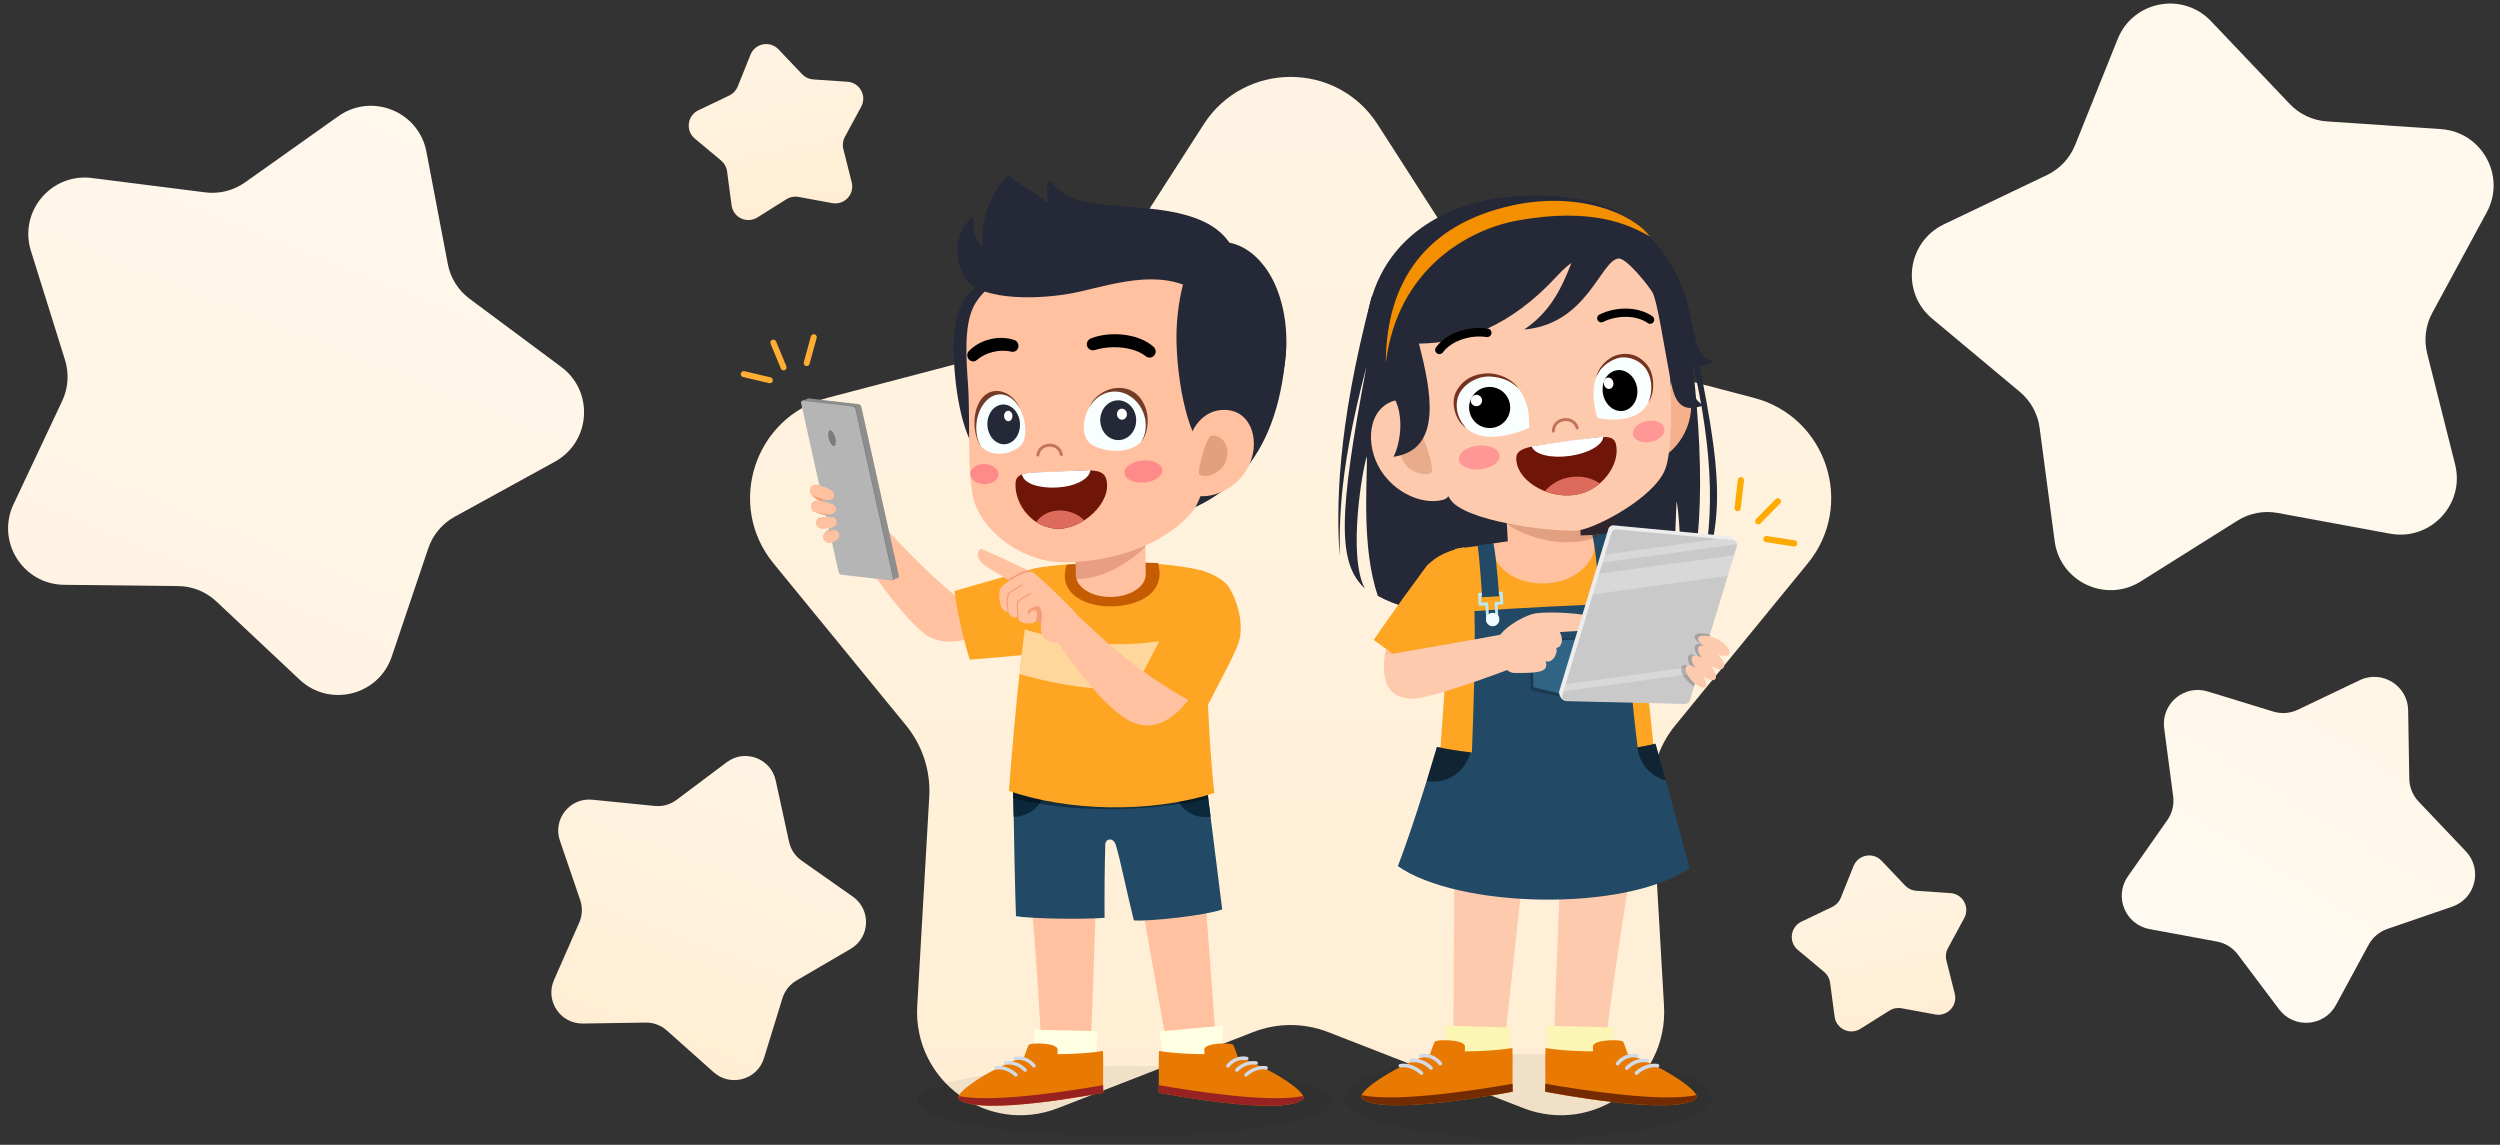 <svg width="297" height="136" viewBox="0 0 297 136" fill="none" xmlns="http://www.w3.org/2000/svg">
    <rect x="0" y="0" width="297" height="136" fill="#333333" stroke="none"/>
    <path
        d="M142.991 14.783C147.826 7.255 158.828 7.255 163.664 14.783L177.104 35.708C178.768 38.298 181.343 40.17 184.321 40.951L208.375 47.268C217.029 49.54 220.429 60.004 214.764 66.929L199.016 86.178C197.066 88.561 196.083 91.588 196.259 94.661L197.685 119.491C198.198 128.423 189.297 134.89 180.961 131.642L157.787 122.613C154.919 121.495 151.735 121.495 148.867 122.613L125.694 131.642C117.357 134.89 108.456 128.423 108.969 119.491L110.395 94.661C110.572 91.588 109.588 88.561 107.639 86.178L91.891 66.929C86.225 60.004 89.625 49.54 98.279 47.268L122.334 40.951C125.311 40.17 127.886 38.298 129.55 35.708L142.991 14.783Z"
        fill="url(#paint0_linear_7521_3823)" />
    <path
        d="M86.339 90.551C88.487 88.941 91.58 90.093 92.151 92.715L93.74 100.005C93.937 100.907 94.465 101.703 95.22 102.234L101.322 106.528C103.517 108.072 103.378 111.37 101.061 112.724L94.618 116.488C93.821 116.954 93.228 117.702 92.956 118.585L90.758 125.715C89.967 128.28 86.788 129.166 84.784 127.381L79.214 122.417C78.524 121.802 77.629 121.469 76.706 121.483L69.246 121.596C66.562 121.637 64.736 118.887 65.815 116.429L68.815 109.598C69.186 108.752 69.226 107.798 68.928 106.924L66.515 99.864C65.647 97.324 67.698 94.738 70.368 95.005L77.793 95.747C78.712 95.839 79.632 95.582 80.37 95.028L86.339 90.551Z"
        fill="url(#paint1_linear_7521_3823)" />
    <path
        d="M251.58 4.635C253.399 0.101 259.3 -1.029 262.666 2.511L272.022 12.352C273.181 13.57 274.754 14.309 276.431 14.422L289.979 15.339C294.853 15.669 297.751 20.931 295.424 25.226L288.957 37.166C288.156 38.644 287.939 40.368 288.35 41.998L291.665 55.167C292.857 59.904 288.748 64.286 283.944 63.401L270.59 60.939C268.937 60.634 267.23 60.961 265.807 61.855L254.307 69.077C250.171 71.675 244.733 69.122 244.091 64.279L242.305 50.818C242.084 49.152 241.246 47.629 239.955 46.552L229.533 37.847C225.784 34.715 226.533 28.755 230.94 26.648L243.19 20.79C244.707 20.064 245.895 18.797 246.522 17.237L251.58 4.635Z"
        fill="#FFF8ED" />
    <path
        d="M40.187 13.811C44.171 10.984 49.744 13.227 50.658 18.026L53.199 31.365C53.514 33.016 54.437 34.489 55.785 35.492L66.681 43.596C70.601 46.511 70.19 52.504 65.908 54.856L54.007 61.395C52.534 62.205 51.419 63.538 50.881 65.13L46.541 77.997C44.98 82.626 39.153 84.087 35.593 80.742L25.696 71.444C24.471 70.293 22.859 69.644 21.178 69.625L7.6 69.474C2.715 69.419 -0.475 64.329 1.606 59.909L7.391 47.624C8.107 46.103 8.226 44.369 7.724 42.765L3.673 29.804C2.215 25.142 6.071 20.535 10.917 21.148L24.389 22.854C26.056 23.064 27.742 22.642 29.113 21.669L40.187 13.811Z"
        fill="url(#paint2_linear_7521_3823)" />
    <path
        d="M89.158 6.5C89.704 5.14 91.474 4.801 92.484 5.863L95.291 8.816C95.638 9.181 96.11 9.403 96.614 9.437L100.678 9.712C102.14 9.811 103.01 11.389 102.312 12.678L100.371 16.26C100.131 16.703 100.066 17.221 100.189 17.709L101.184 21.66C101.542 23.081 100.309 24.396 98.868 24.13L94.861 23.392C94.365 23.3 93.853 23.398 93.426 23.667L89.977 25.833C88.736 26.613 87.104 25.846 86.912 24.394L86.376 20.355C86.309 19.855 86.058 19.399 85.671 19.076L82.544 16.464C81.419 15.525 81.644 13.736 82.966 13.104L86.641 11.347C87.096 11.129 87.453 10.749 87.641 10.281L89.158 6.5Z"
        fill="url(#paint3_linear_7521_3823)" />
    <path
        d="M280.33 80.808C282.975 79.545 286.04 81.443 286.088 84.373L286.223 92.52C286.24 93.528 286.634 94.493 287.329 95.224L292.939 101.132C294.958 103.257 294.1 106.758 291.328 107.71L283.622 110.356C282.668 110.683 281.872 111.357 281.391 112.243L277.506 119.405C276.109 121.981 272.514 122.248 270.753 119.905L265.855 113.394C265.249 112.588 264.362 112.039 263.371 111.856L255.359 110.374C252.477 109.841 251.113 106.505 252.796 104.105L257.475 97.435C258.055 96.61 258.303 95.597 258.171 94.597L257.104 86.52C256.72 83.614 259.472 81.286 262.274 82.145L270.063 84.534C271.028 84.83 272.068 84.753 272.978 84.319L280.33 80.808Z"
        fill="url(#paint4_linear_7521_3823)" />
    <path
        d="M220.199 102.89C220.745 101.53 222.515 101.191 223.524 102.253L226.332 105.206C226.679 105.571 227.151 105.793 227.654 105.827L231.719 106.102C233.181 106.2 234.05 107.779 233.352 109.068L231.412 112.65C231.172 113.093 231.107 113.61 231.23 114.099L232.224 118.05C232.582 119.471 231.349 120.786 229.908 120.52L225.902 119.782C225.406 119.69 224.894 119.788 224.467 120.056L221.017 122.223C219.776 123.003 218.145 122.236 217.952 120.784L217.416 116.745C217.35 116.245 217.098 115.789 216.711 115.465L213.585 112.854C212.46 111.915 212.685 110.126 214.007 109.494L217.682 107.737C218.137 107.519 218.493 107.139 218.681 106.671L220.199 102.89Z"
        fill="url(#paint5_linear_7521_3823)" />
    <path
        d="M100.553 63.508C100.367 62.622 99.857 60.11 99.297 58.695C98.867 58.619 96.565 58.303 96.234 58.291C96.264 59.141 97.669 59.628 98.132 59.868C97.778 60.025 96.212 60.06 96.507 60.604C96.69 60.94 98.315 61.27 98.686 61.399C98.56 61.572 97.107 62.002 97.324 62.304C97.582 62.662 97.739 62.419 99.365 62.351C99.616 62.34 97.877 63.021 97.819 63.673C97.776 64.165 98.356 64.356 98.401 64.346C99.295 64.155 100.383 63.508 100.553 63.508Z"
        fill="#F29972" />
    <path
        d="M101.346 64.436C101.954 63.49 103.736 62.342 104.683 62.185C107.307 64.987 111.885 70.159 118.382 74.402C116.22 75.696 113.282 76.903 110.624 75.773C108.505 74.871 103.742 68.543 101.346 64.436Z"
        fill="#FFC19F" />
    <path
        d="M122.955 67.51C120.875 68.091 117.217 69.085 113.389 70.214C113.632 72.344 114.651 76.805 115.221 78.368C116.824 78.241 121.023 77.878 121.317 77.836C124.623 75.515 127.698 68.458 127.818 68.295C125.509 67.764 123.811 67.501 122.955 67.51Z"
        fill="#FEA623" />
    <g opacity="0.12">
        <path
            d="M108.967 130.815C108.967 133.132 119.997 135.01 133.603 135.01C147.21 135.01 158.239 133.132 158.239 130.815C158.239 128.498 147.21 126.623 133.603 126.623C119.997 126.623 108.967 128.498 108.967 130.815Z"
            fill="black" fill-opacity="0.5" />
    </g>
    <path
        d="M129.508 124.441C129.452 125.078 123.718 125.29 123.702 124.648C123.547 118.418 122.061 101.299 121.861 98.822L130.617 99.987C130.059 106.081 129.897 120.023 129.508 124.441Z"
        fill="#FFC19F" />
    <path
        d="M138.61 124.026C138.728 124.655 144.489 124.252 144.442 123.612C143.986 117.396 142.716 100.694 142.674 98.209L134.266 99.867C135.42 105.877 137.788 119.668 138.61 124.026Z"
        fill="#FFC19F" />
    <path
        d="M120.339 92.37C120.447 99.131 120.615 106.974 120.699 108.835C122.638 109.179 128.975 109.228 131.224 109.035C131.202 106.672 131.221 103.119 131.311 100.227C131.315 100.118 131.465 99.764 131.796 99.73C132.36 99.67 132.551 100.366 132.588 100.482C133.036 101.913 133.872 106.019 134.702 109.342C136.564 109.49 143.185 108.762 145.198 108.044C144.55 102.897 143.846 97.186 143.226 92.369H120.339V92.37Z"
        fill="#224A66" />
    <path
        d="M120.291 89.389C120.28 91.368 120.336 94.047 120.423 97.031C120.496 97.031 120.566 97.044 120.64 97.04C122.754 96.912 124.364 95.096 124.237 92.982C124.112 90.906 122.356 89.326 120.291 89.389Z"
        fill="#0B283A" />
    <path
        d="M142.76 89.45C143.08 91.404 143.442 94.059 143.822 97.02C143.75 97.031 143.683 97.055 143.61 97.062C141.502 97.267 139.627 95.723 139.424 93.615C139.223 91.545 140.711 89.709 142.76 89.45Z"
        fill="#0B283A" />
    <g opacity="0.37">
        <path
            d="M134.034 92.37H120.283C120.309 93.182 120.336 93.998 120.364 94.848C127.07 96.526 135.913 96.576 143.553 94.885C143.516 94.364 143.428 93.896 143.392 93.396C141.31 93.069 137.786 92.693 134.034 92.37Z"
            fill="black" />
    </g>
    <path
        d="M144.26 94.215C136.443 96.695 126.756 96.332 119.857 93.964C120.602 84.287 121.694 72.964 122.954 67.51C125.722 66.947 136.395 66.17 142.846 67.792C143.311 74.112 143.25 85.122 144.26 94.215Z"
        fill="#FEA623" />
    <path
        d="M126.489 68.469C126.481 68.157 126.593 67.419 126.719 67.091C130.031 66.818 134.148 66.757 137.581 66.888C137.613 67.021 137.735 67.644 137.747 67.783C137.955 70.185 135.93 71.728 132.729 72.004C129.527 72.281 126.549 70.944 126.489 68.469Z"
        fill="#C55C02" />
    <path
        d="M127.736 61.513L127.81 68.314C127.825 69.776 129.697 70.942 131.99 70.918C134.282 70.893 136.128 69.687 136.113 68.224L136.039 61.423L127.736 61.513Z"
        fill="#FFC19F" />
    <g opacity="0.19">
        <path
            d="M127.756 63.431L127.802 68.775C131.091 68.879 134.46 66.595 136.047 64.955L136.049 62.358C133.487 62.553 130.419 62.971 127.756 63.431Z"
            fill="#820303" />
    </g>
    <path
        d="M130.167 127.75C130.151 127.93 123.051 127.862 123.045 127.643C122.993 125.879 122.859 123.439 122.83 122.326L130.398 122.506C130.235 124.509 130.269 126.597 130.167 127.75Z"
        fill="#FFFFE3" />
    <path
        d="M121.687 125.526C121.791 125.131 122.011 124.628 122.18 124.169C122.306 123.829 125.628 123.856 125.644 124.671C125.648 124.881 125.641 125.065 125.626 125.232C126.194 125.233 126.81 125.221 127.461 125.192C128.876 125.129 130.144 125.003 131.033 124.854C131.101 126.144 131.007 128.379 131.071 129.813C131.071 129.813 116.275 132.711 113.922 130.581C113.257 129.98 116.956 127.258 121.687 125.526Z"
        fill="#E87903" />
    <path
        d="M131.05 128.915C131.053 129.234 131.058 129.541 131.07 129.814C131.07 129.814 116.274 132.712 113.921 130.581C113.827 130.496 113.822 130.369 113.892 130.209C117.989 131.062 127.37 129.565 131.05 128.915Z"
        fill="#982121" />
    <path
        d="M120.651 125.953C120.539 125.976 120.428 125.909 120.403 125.797C120.378 125.685 120.447 125.573 120.559 125.548C121.418 125.354 122.424 125.743 123.006 126.502C123.076 126.593 123.059 126.723 122.968 126.793C122.933 126.82 122.892 126.833 122.851 126.835C122.786 126.838 122.72 126.81 122.678 126.754C122.19 126.121 121.357 125.787 120.651 125.953ZM119.516 126.486C119.404 126.508 119.299 126.42 119.285 126.306C119.271 126.193 119.352 126.089 119.466 126.075C120.373 125.961 121.271 126.294 121.933 126.983C122.013 127.065 122.01 127.197 121.927 127.276C121.89 127.312 121.842 127.332 121.793 127.334C121.735 127.336 121.677 127.315 121.634 127.271C120.853 126.457 119.972 126.43 119.516 126.486ZM118.266 126.662C119.082 126.513 120.137 126.881 120.836 127.552C120.919 127.631 120.921 127.763 120.842 127.846C120.804 127.885 120.753 127.906 120.702 127.909C120.647 127.911 120.591 127.892 120.549 127.851C119.94 127.267 119.029 126.936 118.34 127.071C118.224 127.093 118.12 127.016 118.099 126.903C118.079 126.79 118.154 126.682 118.266 126.662Z"
        fill="#D2DAE5" />
    <path
        d="M138.33 127.748C138.357 127.927 145.15 127.429 145.156 127.209C145.201 125.482 145.24 122.783 145.293 121.851L137.752 122.531C138.047 124.519 138.152 126.605 138.33 127.748Z"
        fill="#FFFFE3" />
    <path
        d="M147.029 125.526C146.925 125.131 146.705 124.628 146.536 124.169C146.41 123.829 143.088 123.856 143.072 124.671C143.067 124.881 143.074 125.065 143.09 125.232C142.521 125.233 141.905 125.221 141.255 125.192C139.839 125.129 138.572 125.003 137.683 124.854C137.615 126.144 137.709 128.379 137.645 129.813C137.645 129.813 152.441 132.711 154.794 130.581C155.458 129.98 151.759 127.258 147.029 125.526Z"
        fill="#E87903" />
    <path
        d="M137.665 128.915C137.662 129.234 137.657 129.541 137.645 129.814C137.645 129.814 152.441 132.712 154.794 130.581C154.888 130.496 154.893 130.369 154.823 130.209C150.727 131.062 141.345 129.565 137.665 128.915Z"
        fill="#982121" />
    <path
        d="M146.038 126.754C145.996 126.81 145.93 126.838 145.864 126.835C145.823 126.834 145.782 126.82 145.748 126.793C145.657 126.723 145.64 126.593 145.709 126.502C146.291 125.744 147.297 125.353 148.157 125.548C148.268 125.573 148.338 125.685 148.313 125.797C148.287 125.908 148.177 125.976 148.064 125.953C147.358 125.787 146.525 126.121 146.038 126.754ZM147.081 127.269C147.038 127.314 146.98 127.335 146.922 127.332C146.873 127.33 146.825 127.311 146.788 127.275C146.705 127.195 146.702 127.063 146.782 126.981C147.444 126.293 148.342 125.96 149.249 126.074C149.362 126.088 149.443 126.191 149.429 126.305C149.415 126.419 149.31 126.508 149.198 126.485C148.742 126.43 147.862 126.457 147.081 127.269ZM150.615 126.903C150.595 127.015 150.49 127.093 150.374 127.07C149.686 126.935 148.774 127.266 148.166 127.85C148.123 127.892 148.067 127.911 148.013 127.908C147.962 127.906 147.911 127.884 147.872 127.845C147.793 127.763 147.796 127.631 147.878 127.551C148.576 126.881 149.631 126.513 150.447 126.661C150.561 126.682 150.636 126.79 150.615 126.903Z"
        fill="#D2DAE5" />
    <g opacity="0.55">
        <path
            d="M121.115 80.074C124.333 81.002 127.441 81.591 130.447 81.794C133.933 82.029 137.288 81.752 140.563 81.018C140.478 79.152 140.404 77.369 140.328 75.663C134.555 77.062 128.445 76.767 121.741 74.784C121.523 76.442 121.314 78.221 121.115 80.074Z"
            fill="white" />
    </g>
    <path
        d="M152.748 42.103C151.671 54.605 145.708 60.636 135.005 62.246C124.618 63.808 113.474 52.928 114.258 40.213C114.694 33.153 120.632 27.089 130.665 26.936C141.344 26.773 153.654 31.583 152.748 42.103Z"
        fill="#252937" />
    <path
        d="M120.96 36.428C121.132 37.72 118.852 54.032 117.063 54.076C115.273 54.121 113.751 49.112 113.385 43.726C113.035 38.585 113.703 35.142 116.663 33.741C118.281 32.974 120.756 34.884 120.96 36.428Z"
        fill="#252937" />
    <path
        d="M145.604 39.334C146.1 40.992 144.211 57.466 141.757 60.622C139.603 63.393 134.678 66.495 126.999 66.813C121.324 67.047 116.22 62.765 115.528 58.712C114.942 55.287 115.227 51.322 115.062 46.81C114.981 44.613 114.387 39.999 115.359 37.151C116.803 32.91 122.912 30.85 130.95 30.972C138.057 31.08 143.81 33.332 145.604 39.334Z"
        fill="#FFC19F" />
    <path
        d="M139.768 40.685C139.924 46.756 141.695 54.067 144.207 53.931C145.964 53.835 150.895 50.206 152.204 45.289C153.016 42.239 153.139 38.404 151.89 34.84C150.14 29.845 146.101 27.628 143.042 29.316C140.829 30.536 139.657 36.355 139.768 40.685Z"
        fill="#252937" />
    <path
        d="M148.58 54.799C147.419 57.869 144.163 59.34 142.049 58.863C140.403 58.492 140.371 55.683 141.008 53.044C141.693 50.201 143.359 48.631 145.569 48.698C148.535 48.789 149.612 52.067 148.58 54.799Z"
        fill="#FFC19F" />
    <path
        d="M145.75 54.44C145.477 55.82 143.73 56.947 142.523 56.413C142.117 56.233 143.312 51.74 143.957 51.742C145.424 51.745 146.023 53.06 145.75 54.44Z"
        fill="#E3A07C" />
    <path
        d="M131.423 56.917C131.046 55.497 128.998 55.913 126.14 56.021C125.99 56.027 125.409 56.054 125.259 56.062C122.403 56.22 120.712 55.932 120.645 57.405C120.525 60.066 122.791 62.785 125.697 62.819C128.593 62.853 132.165 59.708 131.423 56.917Z"
        fill="#701608" />
    <path
        d="M123.125 61.999C123.878 62.489 124.748 62.808 125.698 62.819C126.723 62.831 127.828 62.431 128.801 61.803C127.98 60.987 126.762 60.574 125.636 60.651C124.607 60.722 123.656 61.202 123.125 61.999Z"
        fill="#DD6B5B" />
    <path
        d="M125.526 57.919C123.413 58.017 121.691 57.465 121.422 56.427L121.406 56.364C122.023 56.086 123.842 56.1 124.931 56.041C126.119 55.976 129.54 55.854 129.54 55.854L129.53 55.918C129.358 56.977 127.637 57.82 125.526 57.919Z"
        fill="white" />
    <path
        d="M138.075 55.823C138.138 56.545 137.184 57.218 135.946 57.325C134.708 57.432 133.653 56.934 133.59 56.211C133.527 55.489 134.481 54.816 135.719 54.709C136.957 54.602 138.012 55.1 138.075 55.823Z"
        fill="#FF8A8A" />
    <path
        d="M115.264 56.257C115.24 56.914 115.971 57.474 116.896 57.507C117.822 57.541 118.592 57.036 118.616 56.379C118.64 55.723 117.909 55.163 116.983 55.129C116.058 55.096 115.288 55.601 115.264 56.257Z"
        fill="#FF8A8A" />
    <path
        d="M126.088 54.174C126.005 54.176 125.929 54.117 125.913 54.032C125.8 53.428 125.312 53.047 124.671 53.061C124.027 53.075 123.545 53.485 123.473 54.081C123.462 54.177 123.374 54.245 123.279 54.234C123.183 54.222 123.115 54.135 123.126 54.04C123.218 53.276 123.851 52.73 124.663 52.712C125.471 52.694 126.112 53.198 126.256 53.967C126.274 54.062 126.212 54.152 126.117 54.171L126.088 54.174Z"
        fill="#C4735B" />
    <path
        d="M115.628 25.678C115.524 27.657 116.016 28.817 116.768 29.292C116.423 27.186 117.238 23.304 119.783 20.74C121.176 22.097 123.273 23.048 124.561 24.165C124.388 23.318 124.22 22.151 124.66 21.35C126.078 23.121 127.394 23.785 129.545 24.1C133.054 24.615 137.158 24.565 140.608 25.474C143.93 26.351 146.459 27.991 147.207 31.65C147.482 32.994 143.22 33.147 141.451 34.206C136.76 31.822 130.729 34.289 126.927 34.916C121.937 35.739 116.304 35.369 114.797 33.205C113.261 30.997 113.211 27.744 115.628 25.678Z"
        fill="#252937" />
    <path
        d="M121.156 48.527C122.054 50.254 121.993 52.179 121.26 52.926C120.154 54.052 117.486 54.424 116.451 52.855C115.448 51.335 115.85 48.515 117.398 47.272C118.753 46.184 120.286 46.856 121.156 48.527Z"
        fill="#F9FEFF" />
    <path
        d="M116.161 48.149C117.325 45.416 120.299 46.269 121.186 48.586C120.288 46.861 118.692 46.364 117.439 47.369C116.665 47.991 116.129 49.08 116.007 50.281C115.909 51.239 116.092 52.307 116.508 52.938C116.036 52.53 115.305 50.158 116.161 48.149Z"
        fill="#723C27" />
    <path
        d="M121.009 49.496C121.445 50.698 121.005 52.084 120.028 52.592C119.05 53.1 117.904 52.538 117.468 51.337C117.032 50.135 117.472 48.749 118.45 48.24C119.428 47.733 120.574 48.295 121.009 49.496Z"
        fill="#252937" />
    <path
        d="M120.236 49.177C120.348 49.493 120.235 49.856 119.985 49.991C119.734 50.124 119.44 49.977 119.329 49.661C119.218 49.346 119.33 48.982 119.581 48.848C119.831 48.714 120.124 48.862 120.236 49.177Z"
        fill="#FEFFFE" />
    <path
        d="M129.431 48.348C128.41 50.132 128.614 52.05 129.588 52.746C131.055 53.794 134.445 53.986 135.648 52.35C136.814 50.765 136.122 47.978 134.088 46.842C132.308 45.847 130.419 46.622 129.431 48.348Z"
        fill="#F9FEFF" />
    <path
        d="M135.705 47.633C134.059 44.984 130.363 46.035 129.396 48.409C130.417 46.626 132.397 46.022 134.044 46.941C135.061 47.509 135.807 48.56 136.04 49.75C136.225 50.7 136.065 51.778 135.581 52.437C136.149 51.997 136.916 49.58 135.705 47.633Z"
        fill="#723C27" />
    <path
        d="M134.801 48.987C135.272 50.186 134.777 51.576 133.696 52.091C132.616 52.605 131.358 52.052 130.887 50.853C130.416 49.654 130.91 48.265 131.991 47.75C133.072 47.234 134.33 47.789 134.801 48.987Z"
        fill="#252937" />
    <path
        d="M133.831 48.947C133.961 49.28 133.824 49.666 133.524 49.808C133.224 49.95 132.876 49.797 132.745 49.464C132.615 49.132 132.752 48.746 133.051 48.603C133.351 48.461 133.7 48.615 133.831 48.947Z"
        fill="#FEFFFE" />
    <path
        d="M120.499 40.391C118.683 39.778 116.458 40.327 115.108 41.694C114.836 41.97 114.848 42.435 115.121 42.72C115.269 42.874 115.463 42.946 115.652 42.937C115.816 42.929 115.964 42.846 116.101 42.73C117.091 41.885 118.747 41.443 120.108 41.773C120.479 41.862 120.858 41.684 120.967 41.303C121.075 40.922 120.865 40.514 120.499 40.391Z"
        fill="black" />
    <path
        d="M137.056 41.215C135.302 39.604 131.822 39.297 129.587 40.212C129.216 40.364 129.016 40.768 129.155 41.145C129.292 41.522 129.707 41.693 130.088 41.578C132.272 40.92 134.846 41.298 136.082 42.295C136.227 42.412 136.394 42.482 136.566 42.482C136.766 42.483 136.965 42.403 137.109 42.243C137.378 41.945 137.352 41.488 137.056 41.215Z"
        fill="black" />
    <path
        d="M135.668 80.13C137.554 81.585 141.096 83.294 143.376 83.982C145.537 79.776 147.002 77.157 147.265 75.924C147.747 73.659 146.837 71.056 145.995 69.766C145.193 68.538 143.247 67.934 142.847 67.793C141.588 69.82 139.315 72.948 138.911 73.775C137.937 75.768 136.56 78.418 135.668 80.13Z"
        fill="#FEA623" />
    <path
        d="M121.86 70.399C122.352 69.782 123.267 69.203 123.409 68.808C123.155 68.328 122.418 67.881 121.872 67.625C120.05 66.772 117.017 65.353 116.523 65.193C116.01 65.464 116.117 66.248 116.429 66.628C117.053 67.388 118.53 68.095 119.635 68.79C119.96 68.994 120.598 69.608 121.86 70.399Z"
        fill="#FFC19F" />
    <path
        d="M122.593 70.136C123.626 70.816 125.299 71.876 125.656 72.33C126.236 73.066 125.004 75.673 124.419 75.146C123.114 73.259 122.027 72.971 121.163 72.794C121.333 72.376 122.154 70.33 122.593 70.136Z"
        fill="#F29D77" />
    <path
        d="M122.122 67.754C121.402 67.858 120.437 68.426 119.776 68.874C119.911 68.977 120.144 69.142 120.491 69.375C121.253 69.025 122.475 68.471 122.885 68.244C122.647 68.056 122.382 67.891 122.122 67.754Z"
        fill="#F29D77" />
    <path
        d="M118.893 71.94C118.988 72.209 119.258 72.736 119.743 72.66C120.072 73.32 120.5 73.55 120.905 73.237C120.953 74.338 122.88 74.155 123.01 73.825C123.181 73.386 123.254 72.923 123.157 72.728C122.967 72.346 122.596 72.468 122.391 72.761C122.325 72.857 122.272 72.97 122.184 73.006C122.114 72.962 122.06 72.521 122.256 72.416C122.547 72.259 122.777 72.137 123.302 71.945C124.427 72.911 123.084 74.624 124.003 75.74C124.649 76.526 126.012 76.408 126.623 75.88C127.441 75.172 127.636 73.719 127.887 72.953C126.625 71.507 123.499 68.527 122.728 68.019C121.909 67.48 119.144 69.505 118.988 69.687C118.691 70.031 118.584 70.662 118.893 71.94Z"
        fill="#FFC19F" />
    <path
        d="M120.067 70.242C120.341 70.059 120.852 69.718 121.369 69.434C121.404 69.415 121.447 69.427 121.466 69.462C121.484 69.496 121.471 69.54 121.438 69.559C120.925 69.84 120.418 70.179 120.145 70.361C120.053 70.422 119.986 70.468 119.951 70.489C119.814 70.558 119.542 71.591 119.9 72.93C119.858 72.896 119.755 72.695 119.726 72.639C119.47 71.52 119.628 70.519 119.877 70.368C119.911 70.346 119.977 70.302 120.067 70.242Z"
        fill="#F29D77" />
    <path
        d="M121.116 71.232C121.391 71.049 121.903 70.706 122.426 70.418C122.461 70.4 122.504 70.412 122.523 70.447C122.541 70.482 122.529 70.524 122.495 70.543C121.977 70.828 121.468 71.168 121.195 71.35C121.106 71.409 121.042 71.452 121.008 71.473C120.833 71.579 121.036 73.606 121.019 73.619C120.99 73.559 120.903 73.25 120.874 73.179C120.783 72.256 120.709 71.465 120.934 71.351C120.969 71.335 121.03 71.289 121.116 71.232Z"
        fill="#F29D77" />
    <path
        d="M106.541 68.685L100.692 68.014C100.512 67.991 100.367 67.858 100.327 67.681L95.872 47.606C95.838 47.456 95.965 47.317 96.118 47.337L101.968 48.008C102.147 48.031 102.293 48.164 102.332 48.341L106.788 68.416C106.821 68.567 106.694 68.705 106.541 68.685Z"
        fill="#8E8E8E" />
    <path d="M96.098 47.874L95.338 48.159L95.332 47.609L96.019 47.348L96.098 47.874Z"
        fill="#939393" />
    <path d="M106.647 68.669L105.887 68.955L105.809 68.436L106.568 68.144L106.647 68.669Z"
        fill="#939393" />
    <path
        d="M106.211 68.832L101.661 48.331C101.65 48.279 101.606 48.239 101.552 48.233L95.509 47.541L95.332 47.609L95.339 48.159L95.944 47.931L100.328 67.68C100.367 67.857 100.513 67.99 100.693 68.014L105.835 68.604L105.877 68.882L106.033 68.899L106.211 68.832Z"
        fill="#7F7F7F" />
    <path
        d="M105.836 68.953L99.987 68.283C99.807 68.259 99.661 68.126 99.622 67.949L95.166 47.875C95.133 47.724 95.259 47.585 95.413 47.605L101.263 48.276C101.442 48.299 101.588 48.432 101.627 48.609L106.083 68.684C106.116 68.834 105.99 68.973 105.836 68.953Z"
        fill="#B5B5B5" />
    <path
        d="M99.234 52.016C99.359 52.522 99.289 52.949 99.079 52.98C98.87 53.012 98.594 52.637 98.458 52.133C98.318 51.613 98.38 51.154 98.6 51.121C98.82 51.087 99.106 51.494 99.234 52.016Z"
        fill="#7C7C7C" />
    <path
        d="M96.901 57.562C97.293 57.572 98.275 57.94 98.807 58.271C99.162 58.49 99.305 59.19 98.653 59.39C98.146 59.545 96.808 58.984 96.711 58.936C95.905 58.529 96.21 57.544 96.901 57.562Z"
        fill="#FFC19F" />
    <path
        d="M96.993 59.448C97.409 59.428 98.494 59.733 98.968 59.941C99.33 60.1 99.581 60.741 98.9 61.048C98.371 61.287 96.885 60.836 96.787 60.802C96.16 60.585 96.166 59.487 96.993 59.448Z"
        fill="#FFC19F" />
    <path
        d="M97.386 61.464C97.763 61.379 98.435 61.399 98.947 61.453C99.393 61.501 99.668 62.263 99.078 62.568C98.609 62.809 97.664 62.843 97.566 62.818C96.645 62.585 96.855 61.584 97.386 61.464Z"
        fill="#FFC19F" />
    <path
        d="M97.966 63.372C98.158 63.165 98.87 62.893 99.249 62.989C99.53 63.061 99.888 63.547 99.641 63.89C99.484 64.108 99.107 64.421 98.601 64.509C98.007 64.612 97.52 63.854 97.966 63.372Z"
        fill="#FFC19F" />
    <path
        d="M124.933 75.255C125.48 74.272 126.913 73.154 127.849 72.939C130.644 75.57 134.417 79.347 141.169 83.172C139.592 85.17 137.41 86.907 134.712 85.875C131.735 84.735 127.582 79.202 124.933 75.255Z"
        fill="#FFC19F" />
    <path
        d="M92.768 43.783C92.837 43.949 93.017 44.036 93.186 43.99L93.23 43.975C93.41 43.9 93.496 43.694 93.422 43.514L92.2 40.562C92.124 40.381 91.917 40.301 91.737 40.37C91.557 40.445 91.472 40.652 91.545 40.833L92.768 43.783ZM95.487 43.043C95.435 43.232 95.547 43.427 95.734 43.479C95.798 43.497 95.861 43.495 95.919 43.479C96.037 43.448 96.134 43.357 96.17 43.232L97.019 40.152C97.072 39.963 96.961 39.768 96.772 39.717C96.586 39.663 96.389 39.773 96.337 39.963L95.487 43.043ZM88.273 44.789L91.382 45.519C91.441 45.532 91.5 45.53 91.555 45.515C91.676 45.483 91.776 45.385 91.807 45.254C91.852 45.064 91.734 44.874 91.543 44.829L88.434 44.099C88.245 44.057 88.054 44.173 88.01 44.364C87.964 44.554 88.083 44.745 88.273 44.789Z"
        fill="#FFAE33" />
    <path
        d="M201.669 70.308C205.339 60.664 204.507 55.409 200.185 35.227H162.959C158.734 51.314 158.811 60.24 159.124 66.076C159.276 63.289 158.629 57.515 162.356 43.475C158.984 61.204 158.88 66.888 162.142 69.903C160.08 66.081 161.876 55.519 162.398 54.188C162.378 57.991 161.813 65.252 163.683 70.789C171.332 75.125 192.278 74.142 198.317 72.068C198.88 70.644 199.053 61.389 199.186 59.533C199.641 62.051 199.835 68.686 199.418 71.941C202 68.69 202.796 57.404 201.005 42.662C203.666 54.262 203.797 62.416 201.669 70.308Z"
        fill="#252937" />
    <path opacity="0.12"
        d="M203.358 130.292C203.358 133.089 193.58 135.359 181.517 135.359C169.455 135.359 159.677 133.091 159.677 130.292C159.677 127.493 169.455 125.225 181.517 125.225C193.58 125.225 203.358 127.493 203.358 130.292Z"
        fill="black" fill-opacity="0.5" />
    <path
        d="M184.663 123.762C184.672 124.43 190.633 125.095 190.699 124.428C191.344 117.946 194.221 100.217 194.622 97.65L185.404 98.186C185.513 104.582 184.601 119.126 184.663 123.762Z"
        fill="#FDCAAE" />
    <path
        d="M178.771 123.514C178.691 124.177 172.654 124.162 172.659 123.49C172.698 116.976 172.85 99.469 172.72 96.874L181.605 98.013C180.823 104.362 179.321 118.91 178.771 123.514Z"
        fill="#FDCAAE" />
    <path
        d="M183.79 127.348C183.797 127.537 191.213 127.833 191.231 127.604C191.377 125.765 191.643 123.225 191.73 122.065L183.819 121.863C183.886 123.962 183.743 126.14 183.79 127.348Z"
        fill="#FCF6B4" />
    <path
        d="M193.373 125.208C193.264 124.794 193.034 124.269 192.857 123.789C192.726 123.433 189.254 123.461 189.237 124.315C189.233 124.533 189.24 124.726 189.257 124.901C188.663 124.902 188.018 124.89 187.338 124.859C185.859 124.793 184.534 124.661 183.606 124.506C183.534 125.854 183.633 128.191 183.566 129.69C183.566 129.69 199.032 132.718 201.492 130.492C202.184 129.864 198.318 127.019 193.373 125.208Z"
        fill="#E87903" />
    <path
        d="M183.586 128.749C183.583 129.082 183.578 129.404 183.565 129.689C183.565 129.689 199.031 132.717 201.491 130.491C201.589 130.403 201.594 130.269 201.521 130.102C197.238 130.995 187.432 129.43 183.586 128.749Z"
        fill="#752B01" />
    <path
        d="M194.454 125.653C194.571 125.677 194.687 125.607 194.713 125.49C194.74 125.373 194.667 125.257 194.551 125.23C193.652 125.027 192.6 125.435 191.993 126.227C191.92 126.322 191.937 126.459 192.032 126.532C192.069 126.559 192.112 126.574 192.154 126.576C192.222 126.579 192.291 126.55 192.336 126.492C192.845 125.829 193.716 125.481 194.454 125.653ZM195.64 126.211C195.758 126.234 195.867 126.142 195.882 126.023C195.897 125.903 195.813 125.796 195.693 125.781C194.746 125.661 193.807 126.009 193.115 126.729C193.032 126.815 193.035 126.953 193.121 127.036C193.16 127.073 193.211 127.093 193.262 127.096C193.322 127.099 193.383 127.076 193.428 127.03C194.243 126.181 195.163 126.152 195.64 126.211ZM196.946 126.395C196.093 126.24 194.991 126.624 194.261 127.326C194.174 127.409 194.171 127.545 194.254 127.632C194.294 127.674 194.347 127.696 194.401 127.698C194.458 127.701 194.516 127.681 194.561 127.638C195.197 127.026 196.15 126.681 196.87 126.822C196.991 126.845 197.101 126.764 197.121 126.646C197.143 126.529 197.064 126.416 196.946 126.395Z"
        fill="#D2DAE5" />
    <path
        d="M179.194 127.55C179.176 127.738 172.058 127.653 172.038 127.425C171.88 125.626 171.668 122.813 171.552 121.843L179.463 122.07C179.282 124.163 179.307 126.346 179.194 127.55Z"
        fill="#FCF6B4" />
    <path
        d="M169.904 125.208C170.013 124.794 170.243 124.269 170.42 123.789C170.551 123.433 174.023 123.461 174.04 124.315C174.045 124.533 174.038 124.726 174.021 124.901C174.615 124.902 175.259 124.89 175.939 124.859C177.418 124.793 178.743 124.661 179.672 124.506C179.743 125.855 179.645 128.191 179.711 129.69C179.711 129.69 164.245 132.718 161.786 130.492C161.093 129.864 164.959 127.019 169.904 125.208Z"
        fill="#E87903" />
    <path
        d="M179.691 128.749C179.694 129.082 179.7 129.404 179.713 129.689C179.713 129.689 164.247 132.717 161.787 130.491C161.69 130.402 161.684 130.269 161.758 130.102C166.039 130.994 175.845 129.43 179.691 128.749Z"
        fill="#752B01" />
    <path
        d="M170.94 126.492C170.985 126.551 171.054 126.58 171.122 126.576C171.164 126.574 171.207 126.56 171.244 126.532C171.339 126.459 171.356 126.322 171.283 126.227C170.675 125.435 169.624 125.027 168.726 125.23C168.609 125.257 168.536 125.373 168.563 125.49C168.589 125.607 168.705 125.677 168.823 125.653C169.561 125.481 170.431 125.829 170.94 126.492ZM169.849 127.03C169.894 127.077 169.955 127.099 170.015 127.096C170.065 127.094 170.116 127.073 170.155 127.036C170.242 126.953 170.244 126.815 170.161 126.729C169.469 126.009 168.53 125.661 167.583 125.781C167.464 125.796 167.379 125.903 167.394 126.023C167.409 126.142 167.518 126.234 167.636 126.211C168.113 126.152 169.033 126.181 169.849 127.03ZM166.155 126.646C166.176 126.764 166.285 126.845 166.407 126.822C167.126 126.681 168.079 127.027 168.715 127.638C168.76 127.681 168.818 127.701 168.875 127.698C168.929 127.696 168.981 127.673 169.022 127.632C169.105 127.545 169.102 127.409 169.015 127.326C168.285 126.624 167.183 126.24 166.329 126.395C166.212 126.416 166.134 126.529 166.155 126.646Z"
        fill="#D2DAE5" />
    <path
        d="M170.943 91.414C178.251 93.853 190.362 93.438 196.603 90.198C196.603 90.198 194.393 67.987 193.275 63.194C187.827 63.725 178.098 64.469 172.85 65.209C172.263 71.373 171.621 82.542 170.943 91.414Z"
        fill="#FEA623" />
    <path
        d="M189.451 64.504C189.438 64.179 189.357 63.871 189.252 63.57C185.904 63.629 180.897 63.983 177.355 64.572C177.34 64.714 177.292 64.85 177.297 64.996C177.399 67.513 180.202 69.444 183.558 69.308C186.915 69.172 189.553 67.021 189.451 64.504Z"
        fill="#FFC19F" />
    <path
        d="M187.458 57.767L187.853 64.865C187.938 66.392 186.067 67.737 183.674 67.871C181.281 68.004 179.272 66.875 179.187 65.348L178.792 58.25L187.458 57.767Z"
        fill="#FFC19F" />
    <path
        d="M194.624 89.368C192.274 89.996 177.761 90.805 174.804 90.834C174.804 90.834 175.336 78.727 175.17 72.598C178.843 72.314 189.707 71.727 192.957 71.714C193.407 75.329 193.508 80.658 194.624 89.368Z"
        fill="#224966" />
    <path
        d="M177.853 73.823L176.745 73.883C176.652 73.888 176.569 73.814 176.564 73.721L176.467 71.915L175.829 71.95C175.736 71.955 175.653 71.881 175.649 71.787L175.585 70.606C175.58 70.513 175.653 70.431 175.747 70.426L178.342 70.284C178.435 70.28 178.518 70.353 178.523 70.447L178.586 71.628C178.591 71.722 178.518 71.804 178.424 71.809L177.918 71.836L178.016 73.642C178.021 73.736 177.947 73.818 177.853 73.823ZM176.898 73.531L177.663 73.489L177.566 71.683C177.561 71.59 177.634 71.507 177.728 71.502L178.234 71.475L178.189 70.637L175.937 70.759L175.982 71.597L176.62 71.562C176.713 71.557 176.796 71.631 176.801 71.724L176.898 73.531Z"
        fill="#BAEBF4" />
    <path
        d="M176.549 73.766C176.642 74.197 177.067 74.472 177.497 74.379C177.928 74.286 178.201 73.861 178.108 73.43C178.015 72.999 177.59 72.725 177.16 72.818C176.729 72.91 176.457 73.335 176.549 73.766Z"
        fill="#F0FCFF" />
    <path
        d="M191.664 73.037L190.556 73.098C190.463 73.103 190.38 73.029 190.376 72.935L190.278 71.13L189.64 71.164C189.547 71.169 189.465 71.096 189.46 71.002L189.396 69.821C189.391 69.727 189.465 69.645 189.558 69.639L192.153 69.498C192.246 69.493 192.329 69.567 192.334 69.661L192.397 70.843C192.402 70.936 192.329 71.018 192.235 71.023L191.729 71.051L191.827 72.857C191.832 72.95 191.758 73.032 191.664 73.037ZM190.709 72.745L191.474 72.703L191.377 70.897C191.372 70.803 191.445 70.721 191.539 70.716L192.045 70.689L192 69.851L189.748 69.973L189.793 70.811L190.432 70.776C190.525 70.771 190.607 70.845 190.612 70.938L190.709 72.745Z"
        fill="#BAEBF4" />
    <path
        d="M189.897 70.058C189.872 69.868 189.707 65.822 189.165 63.535L191.083 63.357C191.832 66.098 191.885 69.746 191.911 69.949L189.897 70.058Z"
        fill="#224966" />
    <path
        d="M176.081 70.951C176.055 70.741 175.82 66.611 175.53 64.782L177.432 64.548C177.864 66.974 178.067 70.618 178.095 70.841L176.081 70.951Z"
        fill="#224966" />
    <path
        d="M190.36 72.98C190.453 73.411 190.877 73.685 191.308 73.593C191.738 73.5 192.011 73.075 191.918 72.644C191.825 72.213 191.401 71.939 190.97 72.031C190.54 72.124 190.267 72.549 190.36 72.98Z"
        fill="#F0FCFF" />
    <path opacity="0.21"
        d="M181.875 82.039L185.761 82.854L189.441 81.48L189.126 75.831H181.699L181.875 82.039Z"
        fill="black" />
    <path
        d="M182.17 81.647L185.78 82.518L189.304 81.219L189.037 75.901L182.014 76.184L182.17 81.647Z"
        fill="#306484" />
    <path
        d="M166.069 102.895C173.1 107.854 192.884 108.457 200.723 103.144C200.723 103.144 198.099 93.309 196.671 88.349C192.587 89.416 179.374 90.662 170.709 88.737C169.2 93.889 167.491 99.14 166.069 102.895Z"
        fill="#224966" />
    <path opacity="0.19"
        d="M192.117 61.289C191.337 64.015 187.093 65.191 182.639 63.917C178.184 62.642 175.205 59.399 175.984 56.673C176.764 53.948 181.008 52.771 185.462 54.046C189.917 55.321 192.896 58.563 192.117 61.289Z"
        fill="#601805" />
    <path
        d="M200.873 48.91C200.483 52.517 197.538 55.108 195.053 55.062C192.567 55.015 191.707 52.199 191.677 48.774C191.647 45.349 193.638 42.602 196.123 42.657C199.521 42.733 201.24 45.522 200.873 48.91Z"
        fill="#F4B18C" />
    <path
        d="M162.165 40.19C161.593 53.656 173.546 59.67 184.246 58.228C194.946 56.787 201.488 46.471 198.661 33.684C197.092 26.583 190.989 22.554 179.986 23.314C171.79 23.881 162.661 28.485 162.165 40.19Z"
        fill="#252937" />
    <path
        d="M166.727 36.142C166.044 38.431 170.101 57.4 172.657 59.755C175.368 62.255 185.539 63.273 187.53 63.004C189.663 62.717 196.398 59.181 197.785 55.846C199.426 51.899 197.983 35.386 197.031 33.463C193.813 26.967 187.861 27.535 180.117 28.578C172.872 29.554 168.5 30.203 166.727 36.142Z"
        fill="#FDCAAE" />
    <path
        d="M163.447 54.737C164.924 58.293 168.838 60.107 171.485 59.367C174.132 58.628 172.271 47.709 167.273 47.437C163.111 47.21 162.058 51.395 163.447 54.737Z"
        fill="#FDCAAE" />
    <path
        d="M166.422 54.164C166.85 55.694 168.781 56.768 170.04 56.155C170.531 55.916 168.912 50.599 168.091 50.713C166.704 50.903 165.995 52.635 166.422 54.164Z"
        fill="#E8AB8B" />
    <path
        d="M173.31 54.579C173.385 55.359 174.531 55.887 175.869 55.758C177.206 55.629 178.23 54.893 178.155 54.112C178.08 53.331 176.934 52.803 175.597 52.932C174.259 53.061 173.235 53.799 173.31 54.579Z"
        fill="#FF9797" />
    <path
        d="M180.137 54.345C180.196 52.994 182.603 52.979 185.736 52.531C185.9 52.508 186.538 52.421 186.703 52.4C189.842 51.996 191.634 51.414 191.965 52.725C192.563 55.093 190.298 58.34 187.114 58.782L187.058 58.789C183.633 59.257 180.023 56.946 180.137 54.345Z"
        fill="#701608" />
    <path
        d="M183.536 58.353C184.293 57.444 185.407 56.837 186.654 56.668C187.884 56.501 189.087 56.772 190.052 57.424C189.529 57.877 188.926 58.264 188.258 58.513C187.896 58.648 187.51 58.749 187.116 58.804L187.061 58.811C186.212 58.927 185.352 58.869 184.54 58.678L184.478 58.662C184.152 58.584 183.842 58.473 183.536 58.353Z"
        fill="#DD6B5B" />
    <path
        d="M181.979 53.078L181.958 53.022C181.958 53.022 185.458 52.489 186.693 52.332C187.871 52.182 190.474 51.866 190.474 51.866L190.468 51.926C190.37 52.909 188.644 53.873 186.452 54.17C184.263 54.467 182.34 53.998 181.979 53.078Z"
        fill="white" />
    <path
        d="M194.009 51.634C194.144 52.318 195.084 52.708 196.11 52.506C197.135 52.303 197.857 51.585 197.721 50.901C197.587 50.217 196.645 49.827 195.62 50.029C194.595 50.232 193.873 50.951 194.009 51.634Z"
        fill="#FF9797" />
    <path
        d="M184.558 51.391C184.644 51.38 184.71 51.308 184.713 51.219C184.732 50.587 185.167 50.123 185.82 50.035C186.477 49.946 187.031 50.286 187.199 50.88C187.226 50.975 187.326 51.03 187.421 51.003C187.516 50.976 187.571 50.877 187.544 50.781C187.328 50.021 186.6 49.567 185.772 49.678C184.948 49.789 184.378 50.404 184.354 51.207C184.351 51.306 184.428 51.388 184.527 51.392L184.558 51.391Z"
        fill="#C4735B" />
    <path
        d="M164.709 40.726C163.383 40.573 164.712 30.959 170.77 27.401C180.784 22.397 188.306 23.399 191.163 24.815C195.319 26.875 199.033 30.148 200.67 36.879C201.647 40.893 201.437 42.267 203.626 42.982C201.436 43.864 201.318 43.424 200.547 42.398C200.663 45.728 200.932 47.311 202.362 48.153C199.655 49.173 198.929 47.655 198.439 45.045C197.619 40.681 196.889 35.845 196.333 34.773C196.012 34.152 193.271 30.646 192.296 30.713C190.171 30.86 188.585 38.525 181.071 39.145C183.935 37.2 185.355 34.708 186.691 31.223C186.138 31.635 185.591 32.123 185.058 32.704C179.451 38.818 173.91 40.759 168.573 40.821C169.989 46.36 171.476 53.423 165.53 54.271C166.061 53.453 167.212 49.507 165.315 46.738C164.644 47.254 164.95 44.443 164.709 40.726Z"
        fill="#252937" />
    <path
        d="M171.11 42.06C171.228 42.034 171.337 41.968 171.414 41.863C172.393 40.528 174.625 39.742 176.608 40.039C176.883 40.081 177.143 39.89 177.185 39.611C177.226 39.334 177.036 39.076 176.758 39.034C174.391 38.682 171.798 39.62 170.594 41.264C170.429 41.49 170.477 41.807 170.704 41.973C170.825 42.062 170.973 42.089 171.11 42.06Z"
        fill="black" />
    <path
        d="M196.087 38.472C196.22 38.458 196.348 38.39 196.432 38.271C196.59 38.052 196.541 37.747 196.322 37.589C194.73 36.439 192.076 36.349 190.012 37.373C189.769 37.493 189.671 37.787 189.791 38.029C189.912 38.272 190.206 38.37 190.446 38.249C192.176 37.389 194.456 37.445 195.749 38.38C195.85 38.455 195.971 38.484 196.087 38.472Z"
        fill="black" />
    <path
        d="M189.77 49.654C189.77 49.654 194.55 50.749 195.872 47.68C197.483 43.939 193.871 41.657 191.858 42.475C189.996 43.234 188.524 45.463 189.77 49.654Z"
        fill="#F9FEFF" />
    <path
        d="M195.583 43.228C194.564 42.09 193.378 41.851 192.174 42.164C190.942 42.484 189.825 43.712 189.622 44.849C190.12 43.532 191.217 42.925 191.913 42.641C193.022 42.188 194.619 42.594 195.474 43.735C196.235 44.75 196.419 46.404 195.828 47.777C196.618 46.791 196.645 44.414 195.583 43.228Z"
        fill="#773220" />
    <path
        d="M190.434 45.764C190.195 47.062 190.907 48.397 192.022 48.747C193.138 49.098 194.237 48.33 194.476 47.032C194.715 45.735 194.004 44.399 192.887 44.049C191.771 43.699 190.673 44.467 190.434 45.764Z"
        fill="black" />
    <path
        d="M190.544 45.357C190.479 45.717 190.676 46.087 190.985 46.184C191.295 46.282 191.599 46.069 191.666 45.709C191.732 45.349 191.535 44.979 191.225 44.881C190.915 44.784 190.611 44.997 190.544 45.357Z"
        fill="#FEFFFE" />
    <path
        d="M181.67 50.814C181.67 50.814 176.53 53.288 174.083 50.742C171.1 47.64 174.542 44.377 177.096 44.561C179.459 44.732 181.822 46.429 181.67 50.814Z"
        fill="#F9FEFF" />
    <path
        d="M173.06 46.392C173.881 44.998 175.166 44.416 176.64 44.357C178.147 44.297 179.8 45.14 180.378 46.168C179.407 45.054 177.966 44.8 177.083 44.736C175.676 44.633 173.971 45.498 173.338 46.845C172.776 48.044 173.068 49.683 174.163 50.822C172.958 50.112 172.204 47.845 173.06 46.392Z"
        fill="#773220" />
    <path
        d="M174.597 47.831C174.277 49.141 175.08 50.462 176.391 50.782C177.701 51.102 179.022 50.299 179.341 48.989C179.661 47.678 178.859 46.357 177.548 46.038C176.238 45.718 174.917 46.521 174.597 47.831Z"
        fill="black" />
    <path
        d="M174.738 47.419C174.65 47.783 174.872 48.148 175.236 48.238C175.6 48.326 175.966 48.104 176.055 47.74C176.143 47.376 175.921 47.01 175.557 46.921C175.194 46.833 174.828 47.055 174.738 47.419Z"
        fill="#FEFFFE" />
    <path
        d="M164.634 43.103C164.676 33.347 169.479 26.68 179.545 24.429C187.492 22.651 194.016 25.372 195.988 28.093C193.539 26.672 189.101 24.587 180.246 26.202C174.519 27.247 166.028 31.87 164.634 43.103Z"
        fill="#F49000" />
    <path opacity="0.5"
        d="M197.894 92.708C197.452 91.105 197.024 89.577 196.671 88.349C196.115 88.495 195.379 88.643 194.52 88.786C194.732 90.638 196.028 92.228 197.894 92.708Z"
        fill="black" />
    <path opacity="0.5"
        d="M174.682 89.372C173.293 89.217 171.951 89.012 170.709 88.737C170.313 90.09 169.903 91.449 169.488 92.787C170.064 92.892 170.669 92.889 171.275 92.755C173.014 92.367 174.276 91.013 174.682 89.372Z"
        fill="black" />
    <path
        d="M188.926 74.795C187.859 74.99 186.439 75.004 185.484 75.074C185.484 75.074 185.329 75.096 185.295 75.122C185.807 75.874 185.527 76.977 184.873 76.961C185.15 77.517 184.462 78.869 183.604 78.549C183.689 78.757 183.994 79.563 182.817 79.8C181.708 80.024 180.253 79.918 179.768 79.944C178.185 79.702 177.704 76.901 177.795 76.325C178.034 74.828 180.927 73.188 182.241 72.9C183.041 72.725 186.148 72.609 189.755 73.279C190.325 74.023 189.721 74.65 188.926 74.795Z"
        fill="#FDCAAE" />
    <path
        d="M164.492 77.864C165.078 78.952 166.701 80.265 167.43 80.442C167.99 79.396 169.693 75.237 170.835 73.087C170.857 72.889 167.356 71.079 166.607 71.349C165.954 72.864 164.785 76.828 164.492 77.864Z"
        fill="#FFC19F" />
    <path
        d="M209.137 62.185C209.006 62.319 208.798 62.332 208.652 62.222L208.615 62.19C208.471 62.047 208.469 61.813 208.61 61.669L210.95 59.294C211.094 59.148 211.326 59.153 211.472 59.29C211.617 59.434 211.619 59.667 211.477 59.812L209.137 62.185ZM206.8 60.404C206.776 60.607 206.592 60.751 206.389 60.728C206.322 60.72 206.261 60.695 206.21 60.656C206.109 60.58 206.05 60.453 206.065 60.319L206.452 57.009C206.475 56.806 206.659 56.661 206.862 56.685C207.063 56.706 207.21 56.889 207.185 57.094L206.8 60.404ZM213.088 64.921L209.796 64.407C209.734 64.396 209.678 64.372 209.631 64.336C209.526 64.256 209.467 64.123 209.489 63.985C209.521 63.783 209.709 63.645 209.911 63.676L213.203 64.191C213.402 64.225 213.543 64.412 213.51 64.613C213.479 64.815 213.29 64.953 213.088 64.921Z"
        fill="#FFAA00" />
    <path
        d="M163.194 76.028C164.943 77.249 168.305 79.889 170.165 80.788C171.402 79.651 173.812 77.38 174.027 77.156C175.253 73.116 173.954 65.219 173.95 65.008C171.008 65.636 170.24 66.595 169.542 67.154C168.203 68.973 165.416 72.759 163.194 76.028Z"
        fill="#FEA623" />
    <path
        d="M181.061 78.815C181.14 78.07 180.073 75.797 178.579 75.335C174.015 76.231 165.801 77.558 164.496 77.865C163.957 82.109 165.862 82.931 167.716 83.01C169.642 83.092 177.944 80.09 181.061 78.815Z"
        fill="#FDCAAE" />
    <path
        d="M206.219 64.645L200.424 82.833C200.344 83.098 200.073 83.237 199.786 83.21H185.86C185.5 83.176 185.131 82.463 185.233 82.131L191.082 62.826C191.163 62.56 191.433 62.385 191.721 62.413L205.481 63.712C205.841 63.745 206.319 64.314 206.219 64.645Z"
        fill="#EDEDED" />
    <path
        d="M206.341 64.878L200.751 83.218C200.67 83.483 200.4 83.657 200.113 83.63L186.093 83.297C185.733 83.263 185.497 82.931 185.598 82.6L191.448 63.294C191.528 63.029 191.799 62.854 192.086 62.882L205.846 64.18C206.206 64.214 206.441 64.546 206.341 64.878Z"
        fill="#C9C9C9" />
    <path opacity="0.28"
        d="M189.973 68.16L189.231 70.609L205.273 68.402L206.015 65.953L189.973 68.16Z"
        fill="white" />
    <path opacity="0.28"
        d="M204.17 64.022L205.846 64.18C206.119 64.206 206.318 64.402 206.356 64.641L190.374 66.84L190.664 65.88L204.17 64.022Z"
        fill="white" />
    <path opacity="0.28"
        d="M201.779 79.931L202.04 79.071L185.998 81.278L185.738 82.139L201.779 79.931Z"
        fill="white" />
    <path opacity="0.19"
        d="M203.229 75.432C202.402 75.156 201.496 75.162 201.345 75.506C201.241 75.741 201.487 76.216 202.066 76.523C201.782 76.47 201.551 76.505 201.422 76.649C201.182 76.919 201.362 77.483 201.821 78.061C201.33 77.758 200.885 77.656 200.66 77.838C200.434 78.021 200.415 78.566 201.014 79.388C200.596 79.088 200.137 78.879 199.927 79.045C199.671 79.249 199.528 79.822 200.264 80.683C200.591 81.066 200.919 81.351 201.223 81.56L203.229 75.432Z"
        fill="black" />
    <path
        d="M202.574 81.626C202.792 81.475 202.709 80.965 202.353 80.312C202.92 80.747 203.474 80.93 203.728 80.725C204.03 80.481 203.802 79.773 203.226 79.072C203.876 79.488 204.497 79.623 204.737 79.353C204.996 79.062 204.729 78.403 204.139 77.782C204.663 77.921 205.308 78.014 205.422 77.695C205.63 77.112 204.889 76.41 204.035 75.933C203.182 75.455 201.92 75.375 201.746 75.772C201.65 75.989 201.879 76.43 202.416 76.715C202.152 76.666 201.937 76.698 201.818 76.833C201.595 77.083 201.762 77.607 202.188 78.144C201.733 77.862 201.32 77.768 201.111 77.937C200.9 78.106 200.883 78.612 201.438 79.375C201.051 79.097 200.624 78.903 200.43 79.057C200.193 79.246 200.059 79.778 200.743 80.577C201.464 81.42 202.217 81.872 202.574 81.626Z"
        fill="#FDCAAE" />
    <defs>
        <linearGradient id="paint0_linear_7521_3823" x1="153.327" y1="-1.31" x2="153.327"
            y2="153.355" gradientUnits="userSpaceOnUse">
            <stop stop-color="#FFF5E5" />
            <stop offset="1" stop-color="#FFEDD1" />
        </linearGradient>
        <linearGradient id="paint1_linear_7521_3823" x1="90.93" y1="87.109" x2="74.742"
            y2="130.593" gradientUnits="userSpaceOnUse">
            <stop stop-color="#FFF5E5" />
            <stop offset="1" stop-color="#FFEDD1" />
        </linearGradient>
        <linearGradient id="paint2_linear_7521_3823" x1="48.703" y1="7.767" x2="17.169"
            y2="86.106" gradientUnits="userSpaceOnUse">
            <stop stop-color="#FFF8ED" />
            <stop offset="1" stop-color="#FFF3E2" />
        </linearGradient>
        <linearGradient id="paint3_linear_7521_3823" x1="90.325" y1="3.593" x2="95.091"
            y2="28.475" gradientUnits="userSpaceOnUse">
            <stop stop-color="#FFF5E5" />
            <stop offset="1" stop-color="#FFEDD1" />
        </linearGradient>
        <linearGradient id="paint4_linear_7521_3823" x1="285.984" y1="78.108" x2="259.311"
            y2="121.187" gradientUnits="userSpaceOnUse">
            <stop stop-color="#FFF5E5" />
            <stop offset="1" stop-color="#FFFBF4" />
        </linearGradient>
        <linearGradient id="paint5_linear_7521_3823" x1="221.366" y1="99.983" x2="226.132"
            y2="124.865" gradientUnits="userSpaceOnUse">
            <stop stop-color="#FFF5E5" />
            <stop offset="1" stop-color="#FFEDD1" />
        </linearGradient>
    </defs>
</svg>
    